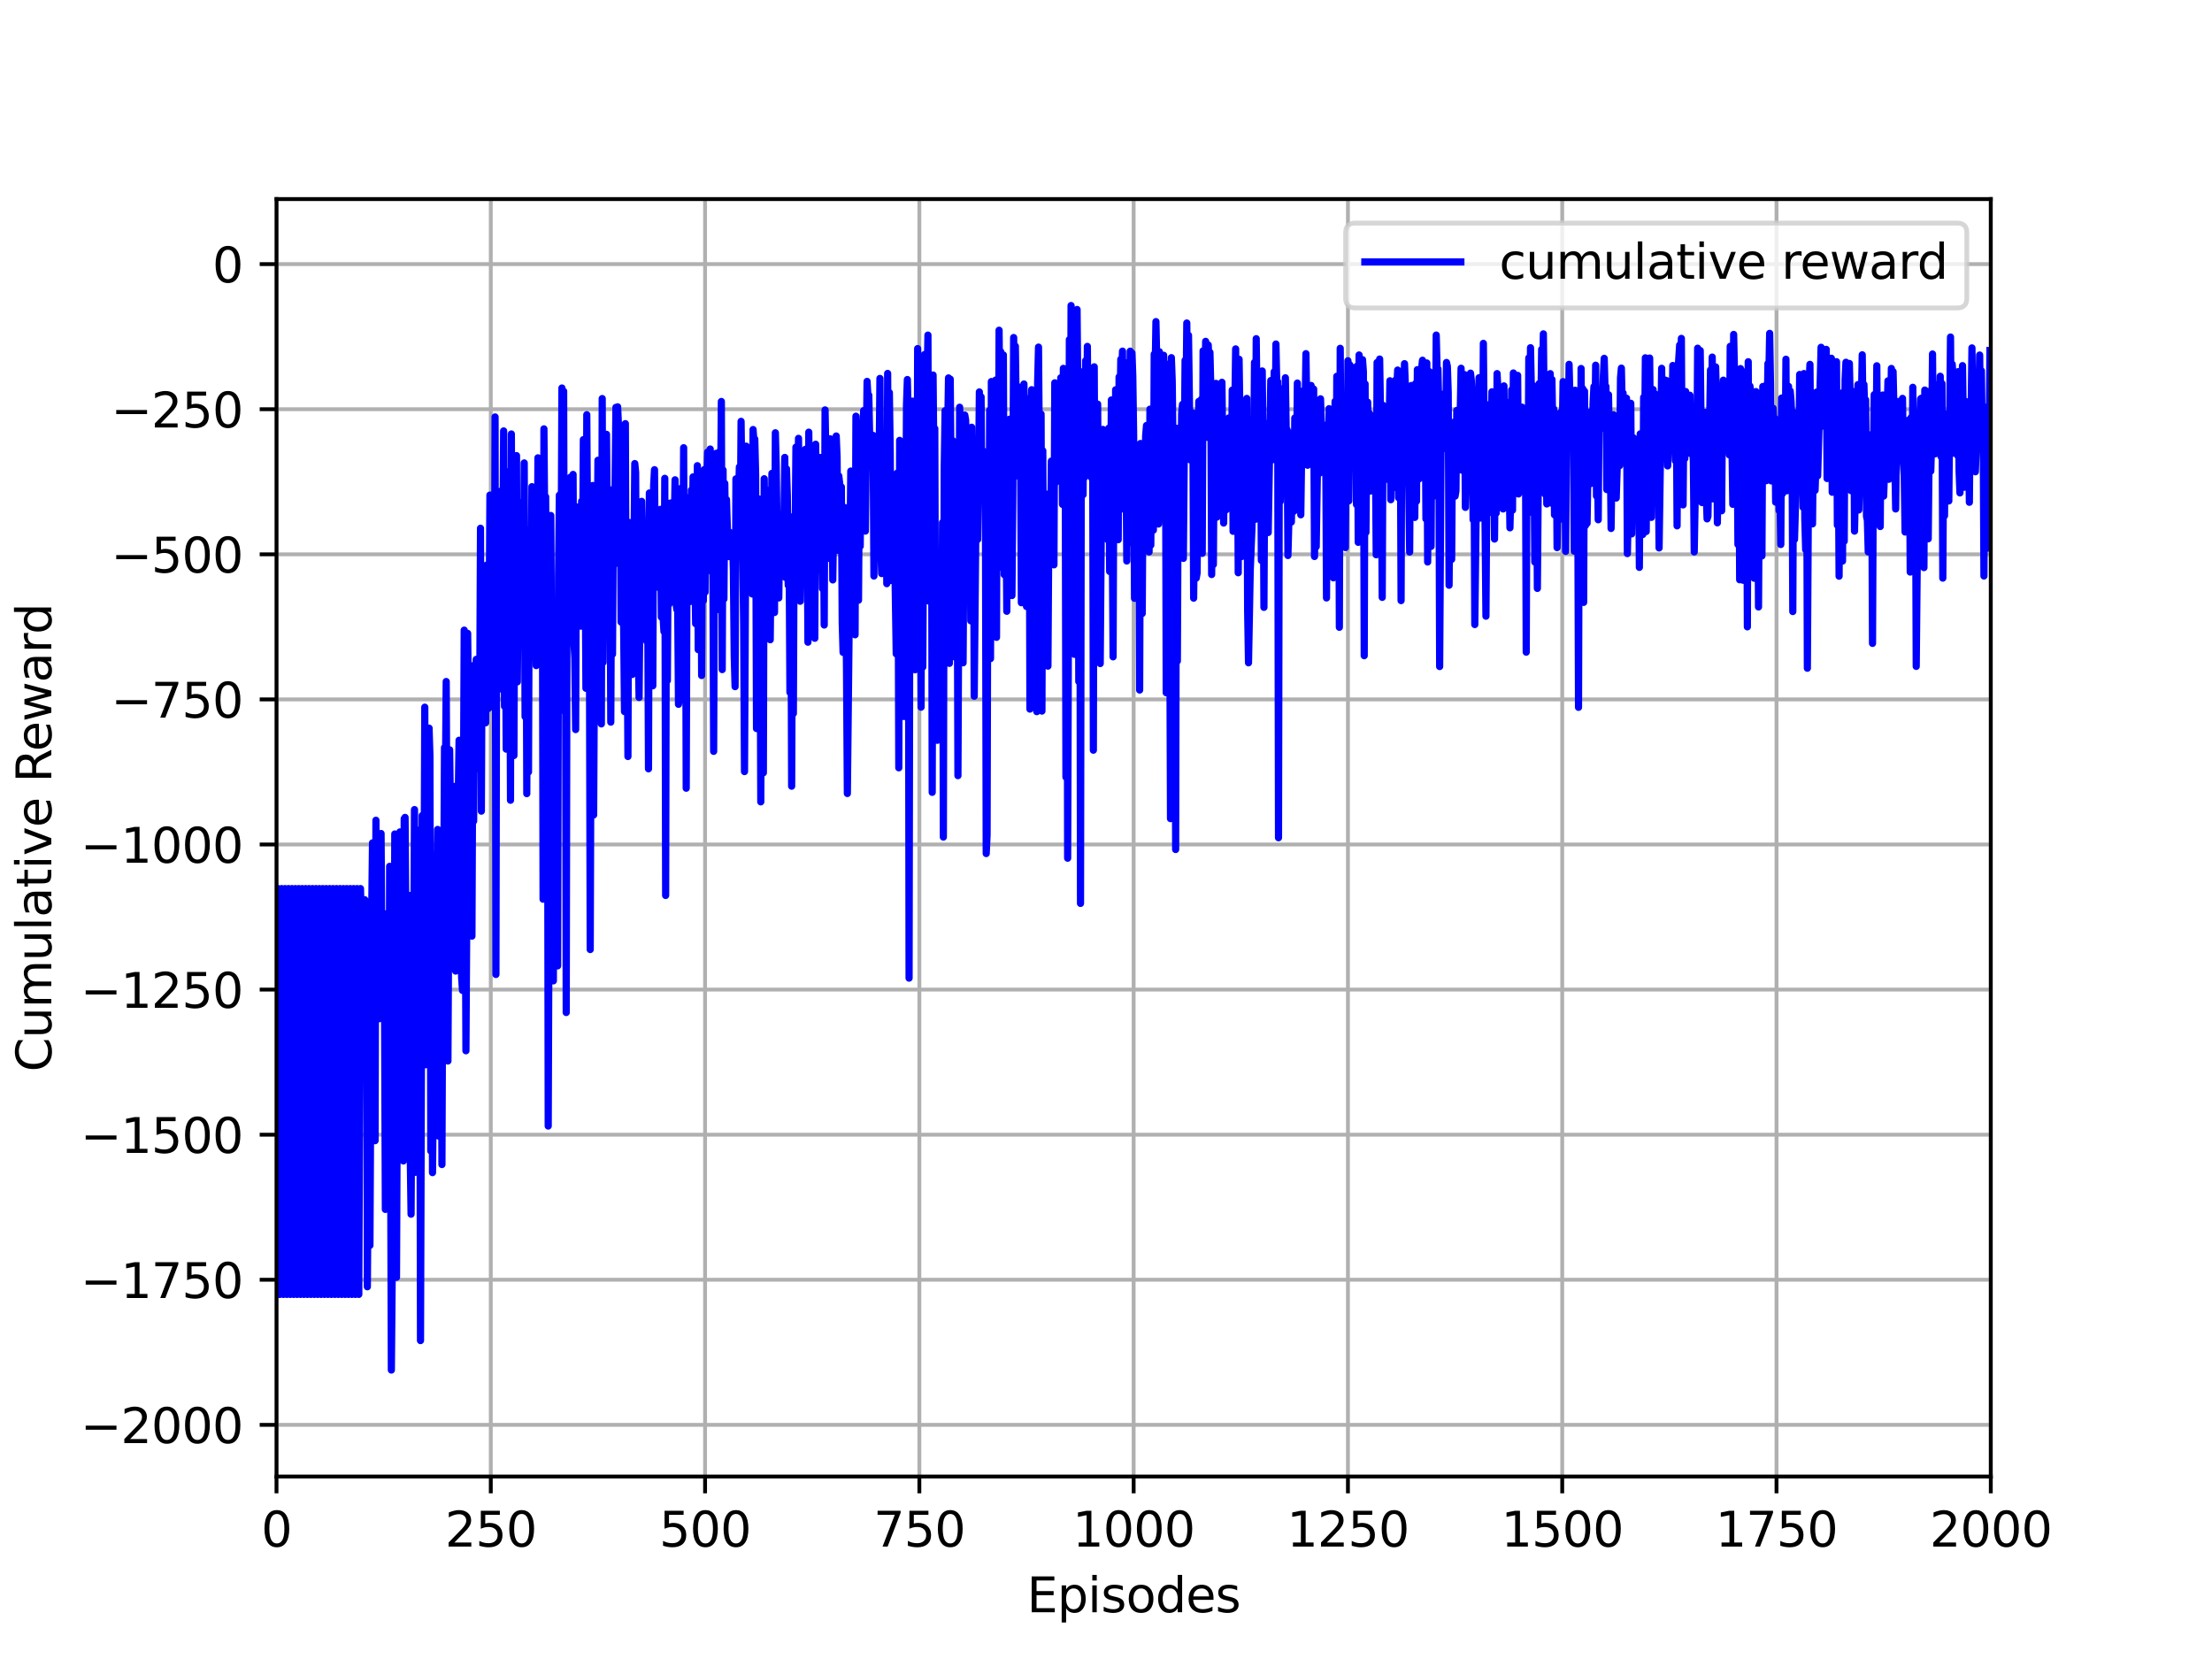 <?xml version="1.0" encoding="utf-8" standalone="no"?>
<!DOCTYPE svg PUBLIC "-//W3C//DTD SVG 1.1//EN"
  "http://www.w3.org/Graphics/SVG/1.1/DTD/svg11.dtd">
<svg height="345.6pt" version="1.1" viewBox="0 0 460.8 345.6" width="460.8pt" xmlns="http://www.w3.org/2000/svg" xmlns:xlink="http://www.w3.org/1999/xlink">
 <defs>
  <style type="text/css">*{stroke-linecap:butt;stroke-linejoin:round;}</style>
 </defs>
 <g id="figure_1">
  <g id="patch_1">
   <path d="M 0 345.6 
L 460.8 345.6 
L 460.8 0 
L 0 0 
z
" style="fill:#ffffff;"/>
  </g>
  <g id="axes_1">
   <g id="patch_2">
    <path d="M 57.6 307.584 
L 414.72 307.584 
L 414.72 41.472 
L 57.6 41.472 
z
" style="fill:#ffffff;"/>
   </g>
   <g id="matplotlib.axis_1">
    <g id="xtick_1">
     <g id="line2d_1">
      <path clip-path="url(#p0acb56660c)" d="M 57.6 307.584 
L 57.6 41.472 
" style="fill:none;stroke:#b0b0b0;stroke-linecap:square;stroke-width:0.8;"/>
     </g>
     <g id="line2d_2">
      <defs>
       <path d="M 0 0 
L 0 3.5 
" id="mf58a882450" style="stroke:#000000;stroke-width:0.8;"/>
      </defs>
      <g>
       <use style="stroke:#000000;stroke-width:0.8;" x="57.6" xlink:href="#mf58a882450" y="307.584"/>
      </g>
     </g>
     <g id="text_1">
      <!-- 0 -->
      <g transform="translate(54.419 322.182)scale(0.1 -0.1)">
       <defs>
        <path d="M 2034 4250 
Q 1547 4250 1301 3770 
Q 1056 3291 1056 2328 
Q 1056 1369 1301 889 
Q 1547 409 2034 409 
Q 2525 409 2770 889 
Q 3016 1369 3016 2328 
Q 3016 3291 2770 3770 
Q 2525 4250 2034 4250 
z
M 2034 4750 
Q 2819 4750 3233 4129 
Q 3647 3509 3647 2328 
Q 3647 1150 3233 529 
Q 2819 -91 2034 -91 
Q 1250 -91 836 529 
Q 422 1150 422 2328 
Q 422 3509 836 4129 
Q 1250 4750 2034 4750 
z
" id="DejaVuSans-30" transform="scale(0.016)"/>
       </defs>
       <use xlink:href="#DejaVuSans-30"/>
      </g>
     </g>
    </g>
    <g id="xtick_2">
     <g id="line2d_3">
      <path clip-path="url(#p0acb56660c)" d="M 102.24 307.584 
L 102.24 41.472 
" style="fill:none;stroke:#b0b0b0;stroke-linecap:square;stroke-width:0.8;"/>
     </g>
     <g id="line2d_4">
      <g>
       <use style="stroke:#000000;stroke-width:0.8;" x="102.24" xlink:href="#mf58a882450" y="307.584"/>
      </g>
     </g>
     <g id="text_2">
      <!-- 250 -->
      <g transform="translate(92.696 322.182)scale(0.1 -0.1)">
       <defs>
        <path d="M 1228 531 
L 3431 531 
L 3431 0 
L 469 0 
L 469 531 
Q 828 903 1448 1529 
Q 2069 2156 2228 2338 
Q 2531 2678 2651 2914 
Q 2772 3150 2772 3378 
Q 2772 3750 2511 3984 
Q 2250 4219 1831 4219 
Q 1534 4219 1204 4116 
Q 875 4013 500 3803 
L 500 4441 
Q 881 4594 1212 4672 
Q 1544 4750 1819 4750 
Q 2544 4750 2975 4387 
Q 3406 4025 3406 3419 
Q 3406 3131 3298 2873 
Q 3191 2616 2906 2266 
Q 2828 2175 2409 1742 
Q 1991 1309 1228 531 
z
" id="DejaVuSans-32" transform="scale(0.016)"/>
        <path d="M 691 4666 
L 3169 4666 
L 3169 4134 
L 1269 4134 
L 1269 2991 
Q 1406 3038 1543 3061 
Q 1681 3084 1819 3084 
Q 2600 3084 3056 2656 
Q 3513 2228 3513 1497 
Q 3513 744 3044 326 
Q 2575 -91 1722 -91 
Q 1428 -91 1123 -41 
Q 819 9 494 109 
L 494 744 
Q 775 591 1075 516 
Q 1375 441 1709 441 
Q 2250 441 2565 725 
Q 2881 1009 2881 1497 
Q 2881 1984 2565 2268 
Q 2250 2553 1709 2553 
Q 1456 2553 1204 2497 
Q 953 2441 691 2322 
L 691 4666 
z
" id="DejaVuSans-35" transform="scale(0.016)"/>
       </defs>
       <use xlink:href="#DejaVuSans-32"/>
       <use x="63.623" xlink:href="#DejaVuSans-35"/>
       <use x="127.246" xlink:href="#DejaVuSans-30"/>
      </g>
     </g>
    </g>
    <g id="xtick_3">
     <g id="line2d_5">
      <path clip-path="url(#p0acb56660c)" d="M 146.88 307.584 
L 146.88 41.472 
" style="fill:none;stroke:#b0b0b0;stroke-linecap:square;stroke-width:0.8;"/>
     </g>
     <g id="line2d_6">
      <g>
       <use style="stroke:#000000;stroke-width:0.8;" x="146.88" xlink:href="#mf58a882450" y="307.584"/>
      </g>
     </g>
     <g id="text_3">
      <!-- 500 -->
      <g transform="translate(137.336 322.182)scale(0.1 -0.1)">
       <use xlink:href="#DejaVuSans-35"/>
       <use x="63.623" xlink:href="#DejaVuSans-30"/>
       <use x="127.246" xlink:href="#DejaVuSans-30"/>
      </g>
     </g>
    </g>
    <g id="xtick_4">
     <g id="line2d_7">
      <path clip-path="url(#p0acb56660c)" d="M 191.52 307.584 
L 191.52 41.472 
" style="fill:none;stroke:#b0b0b0;stroke-linecap:square;stroke-width:0.8;"/>
     </g>
     <g id="line2d_8">
      <g>
       <use style="stroke:#000000;stroke-width:0.8;" x="191.52" xlink:href="#mf58a882450" y="307.584"/>
      </g>
     </g>
     <g id="text_4">
      <!-- 750 -->
      <g transform="translate(181.976 322.182)scale(0.1 -0.1)">
       <defs>
        <path d="M 525 4666 
L 3525 4666 
L 3525 4397 
L 1831 0 
L 1172 0 
L 2766 4134 
L 525 4134 
L 525 4666 
z
" id="DejaVuSans-37" transform="scale(0.016)"/>
       </defs>
       <use xlink:href="#DejaVuSans-37"/>
       <use x="63.623" xlink:href="#DejaVuSans-35"/>
       <use x="127.246" xlink:href="#DejaVuSans-30"/>
      </g>
     </g>
    </g>
    <g id="xtick_5">
     <g id="line2d_9">
      <path clip-path="url(#p0acb56660c)" d="M 236.16 307.584 
L 236.16 41.472 
" style="fill:none;stroke:#b0b0b0;stroke-linecap:square;stroke-width:0.8;"/>
     </g>
     <g id="line2d_10">
      <g>
       <use style="stroke:#000000;stroke-width:0.8;" x="236.16" xlink:href="#mf58a882450" y="307.584"/>
      </g>
     </g>
     <g id="text_5">
      <!-- 1000 -->
      <g transform="translate(223.435 322.182)scale(0.1 -0.1)">
       <defs>
        <path d="M 794 531 
L 1825 531 
L 1825 4091 
L 703 3866 
L 703 4441 
L 1819 4666 
L 2450 4666 
L 2450 531 
L 3481 531 
L 3481 0 
L 794 0 
L 794 531 
z
" id="DejaVuSans-31" transform="scale(0.016)"/>
       </defs>
       <use xlink:href="#DejaVuSans-31"/>
       <use x="63.623" xlink:href="#DejaVuSans-30"/>
       <use x="127.246" xlink:href="#DejaVuSans-30"/>
       <use x="190.869" xlink:href="#DejaVuSans-30"/>
      </g>
     </g>
    </g>
    <g id="xtick_6">
     <g id="line2d_11">
      <path clip-path="url(#p0acb56660c)" d="M 280.8 307.584 
L 280.8 41.472 
" style="fill:none;stroke:#b0b0b0;stroke-linecap:square;stroke-width:0.8;"/>
     </g>
     <g id="line2d_12">
      <g>
       <use style="stroke:#000000;stroke-width:0.8;" x="280.8" xlink:href="#mf58a882450" y="307.584"/>
      </g>
     </g>
     <g id="text_6">
      <!-- 1250 -->
      <g transform="translate(268.075 322.182)scale(0.1 -0.1)">
       <use xlink:href="#DejaVuSans-31"/>
       <use x="63.623" xlink:href="#DejaVuSans-32"/>
       <use x="127.246" xlink:href="#DejaVuSans-35"/>
       <use x="190.869" xlink:href="#DejaVuSans-30"/>
      </g>
     </g>
    </g>
    <g id="xtick_7">
     <g id="line2d_13">
      <path clip-path="url(#p0acb56660c)" d="M 325.44 307.584 
L 325.44 41.472 
" style="fill:none;stroke:#b0b0b0;stroke-linecap:square;stroke-width:0.8;"/>
     </g>
     <g id="line2d_14">
      <g>
       <use style="stroke:#000000;stroke-width:0.8;" x="325.44" xlink:href="#mf58a882450" y="307.584"/>
      </g>
     </g>
     <g id="text_7">
      <!-- 1500 -->
      <g transform="translate(312.715 322.182)scale(0.1 -0.1)">
       <use xlink:href="#DejaVuSans-31"/>
       <use x="63.623" xlink:href="#DejaVuSans-35"/>
       <use x="127.246" xlink:href="#DejaVuSans-30"/>
       <use x="190.869" xlink:href="#DejaVuSans-30"/>
      </g>
     </g>
    </g>
    <g id="xtick_8">
     <g id="line2d_15">
      <path clip-path="url(#p0acb56660c)" d="M 370.08 307.584 
L 370.08 41.472 
" style="fill:none;stroke:#b0b0b0;stroke-linecap:square;stroke-width:0.8;"/>
     </g>
     <g id="line2d_16">
      <g>
       <use style="stroke:#000000;stroke-width:0.8;" x="370.08" xlink:href="#mf58a882450" y="307.584"/>
      </g>
     </g>
     <g id="text_8">
      <!-- 1750 -->
      <g transform="translate(357.355 322.182)scale(0.1 -0.1)">
       <use xlink:href="#DejaVuSans-31"/>
       <use x="63.623" xlink:href="#DejaVuSans-37"/>
       <use x="127.246" xlink:href="#DejaVuSans-35"/>
       <use x="190.869" xlink:href="#DejaVuSans-30"/>
      </g>
     </g>
    </g>
    <g id="xtick_9">
     <g id="line2d_17">
      <path clip-path="url(#p0acb56660c)" d="M 414.72 307.584 
L 414.72 41.472 
" style="fill:none;stroke:#b0b0b0;stroke-linecap:square;stroke-width:0.8;"/>
     </g>
     <g id="line2d_18">
      <g>
       <use style="stroke:#000000;stroke-width:0.8;" x="414.72" xlink:href="#mf58a882450" y="307.584"/>
      </g>
     </g>
     <g id="text_9">
      <!-- 2000 -->
      <g transform="translate(401.995 322.182)scale(0.1 -0.1)">
       <use xlink:href="#DejaVuSans-32"/>
       <use x="63.623" xlink:href="#DejaVuSans-30"/>
       <use x="127.246" xlink:href="#DejaVuSans-30"/>
       <use x="190.869" xlink:href="#DejaVuSans-30"/>
      </g>
     </g>
    </g>
    <g id="text_10">
     <!-- Episodes -->
     <g transform="translate(213.918 335.861)scale(0.1 -0.1)">
      <defs>
       <path d="M 628 4666 
L 3578 4666 
L 3578 4134 
L 1259 4134 
L 1259 2753 
L 3481 2753 
L 3481 2222 
L 1259 2222 
L 1259 531 
L 3634 531 
L 3634 0 
L 628 0 
L 628 4666 
z
" id="DejaVuSans-45" transform="scale(0.016)"/>
       <path d="M 1159 525 
L 1159 -1331 
L 581 -1331 
L 581 3500 
L 1159 3500 
L 1159 2969 
Q 1341 3281 1617 3432 
Q 1894 3584 2278 3584 
Q 2916 3584 3314 3078 
Q 3713 2572 3713 1747 
Q 3713 922 3314 415 
Q 2916 -91 2278 -91 
Q 1894 -91 1617 61 
Q 1341 213 1159 525 
z
M 3116 1747 
Q 3116 2381 2855 2742 
Q 2594 3103 2138 3103 
Q 1681 3103 1420 2742 
Q 1159 2381 1159 1747 
Q 1159 1113 1420 752 
Q 1681 391 2138 391 
Q 2594 391 2855 752 
Q 3116 1113 3116 1747 
z
" id="DejaVuSans-70" transform="scale(0.016)"/>
       <path d="M 603 3500 
L 1178 3500 
L 1178 0 
L 603 0 
L 603 3500 
z
M 603 4863 
L 1178 4863 
L 1178 4134 
L 603 4134 
L 603 4863 
z
" id="DejaVuSans-69" transform="scale(0.016)"/>
       <path d="M 2834 3397 
L 2834 2853 
Q 2591 2978 2328 3040 
Q 2066 3103 1784 3103 
Q 1356 3103 1142 2972 
Q 928 2841 928 2578 
Q 928 2378 1081 2264 
Q 1234 2150 1697 2047 
L 1894 2003 
Q 2506 1872 2764 1633 
Q 3022 1394 3022 966 
Q 3022 478 2636 193 
Q 2250 -91 1575 -91 
Q 1294 -91 989 -36 
Q 684 19 347 128 
L 347 722 
Q 666 556 975 473 
Q 1284 391 1588 391 
Q 1994 391 2212 530 
Q 2431 669 2431 922 
Q 2431 1156 2273 1281 
Q 2116 1406 1581 1522 
L 1381 1569 
Q 847 1681 609 1914 
Q 372 2147 372 2553 
Q 372 3047 722 3315 
Q 1072 3584 1716 3584 
Q 2034 3584 2315 3537 
Q 2597 3491 2834 3397 
z
" id="DejaVuSans-73" transform="scale(0.016)"/>
       <path d="M 1959 3097 
Q 1497 3097 1228 2736 
Q 959 2375 959 1747 
Q 959 1119 1226 758 
Q 1494 397 1959 397 
Q 2419 397 2687 759 
Q 2956 1122 2956 1747 
Q 2956 2369 2687 2733 
Q 2419 3097 1959 3097 
z
M 1959 3584 
Q 2709 3584 3137 3096 
Q 3566 2609 3566 1747 
Q 3566 888 3137 398 
Q 2709 -91 1959 -91 
Q 1206 -91 779 398 
Q 353 888 353 1747 
Q 353 2609 779 3096 
Q 1206 3584 1959 3584 
z
" id="DejaVuSans-6f" transform="scale(0.016)"/>
       <path d="M 2906 2969 
L 2906 4863 
L 3481 4863 
L 3481 0 
L 2906 0 
L 2906 525 
Q 2725 213 2448 61 
Q 2172 -91 1784 -91 
Q 1150 -91 751 415 
Q 353 922 353 1747 
Q 353 2572 751 3078 
Q 1150 3584 1784 3584 
Q 2172 3584 2448 3432 
Q 2725 3281 2906 2969 
z
M 947 1747 
Q 947 1113 1208 752 
Q 1469 391 1925 391 
Q 2381 391 2643 752 
Q 2906 1113 2906 1747 
Q 2906 2381 2643 2742 
Q 2381 3103 1925 3103 
Q 1469 3103 1208 2742 
Q 947 2381 947 1747 
z
" id="DejaVuSans-64" transform="scale(0.016)"/>
       <path d="M 3597 1894 
L 3597 1613 
L 953 1613 
Q 991 1019 1311 708 
Q 1631 397 2203 397 
Q 2534 397 2845 478 
Q 3156 559 3463 722 
L 3463 178 
Q 3153 47 2828 -22 
Q 2503 -91 2169 -91 
Q 1331 -91 842 396 
Q 353 884 353 1716 
Q 353 2575 817 3079 
Q 1281 3584 2069 3584 
Q 2775 3584 3186 3129 
Q 3597 2675 3597 1894 
z
M 3022 2063 
Q 3016 2534 2758 2815 
Q 2500 3097 2075 3097 
Q 1594 3097 1305 2825 
Q 1016 2553 972 2059 
L 3022 2063 
z
" id="DejaVuSans-65" transform="scale(0.016)"/>
      </defs>
      <use xlink:href="#DejaVuSans-45"/>
      <use x="63.184" xlink:href="#DejaVuSans-70"/>
      <use x="126.66" xlink:href="#DejaVuSans-69"/>
      <use x="154.443" xlink:href="#DejaVuSans-73"/>
      <use x="206.543" xlink:href="#DejaVuSans-6f"/>
      <use x="267.725" xlink:href="#DejaVuSans-64"/>
      <use x="331.201" xlink:href="#DejaVuSans-65"/>
      <use x="392.725" xlink:href="#DejaVuSans-73"/>
     </g>
    </g>
   </g>
   <g id="matplotlib.axis_2">
    <g id="ytick_1">
     <g id="line2d_19">
      <path clip-path="url(#p0acb56660c)" d="M 57.6 296.824 
L 414.72 296.824 
" style="fill:none;stroke:#b0b0b0;stroke-linecap:square;stroke-width:0.8;"/>
     </g>
     <g id="line2d_20">
      <defs>
       <path d="M 0 0 
L -3.5 0 
" id="mb86bc81d10" style="stroke:#000000;stroke-width:0.8;"/>
      </defs>
      <g>
       <use style="stroke:#000000;stroke-width:0.8;" x="57.6" xlink:href="#mb86bc81d10" y="296.824"/>
      </g>
     </g>
     <g id="text_11">
      <!-- −2000 -->
      <g transform="translate(16.77 300.623)scale(0.1 -0.1)">
       <defs>
        <path d="M 678 2272 
L 4684 2272 
L 4684 1741 
L 678 1741 
L 678 2272 
z
" id="DejaVuSans-2212" transform="scale(0.016)"/>
       </defs>
       <use xlink:href="#DejaVuSans-2212"/>
       <use x="83.789" xlink:href="#DejaVuSans-32"/>
       <use x="147.412" xlink:href="#DejaVuSans-30"/>
       <use x="211.035" xlink:href="#DejaVuSans-30"/>
       <use x="274.658" xlink:href="#DejaVuSans-30"/>
      </g>
     </g>
    </g>
    <g id="ytick_2">
     <g id="line2d_21">
      <path clip-path="url(#p0acb56660c)" d="M 57.6 266.599 
L 414.72 266.599 
" style="fill:none;stroke:#b0b0b0;stroke-linecap:square;stroke-width:0.8;"/>
     </g>
     <g id="line2d_22">
      <g>
       <use style="stroke:#000000;stroke-width:0.8;" x="57.6" xlink:href="#mb86bc81d10" y="266.599"/>
      </g>
     </g>
     <g id="text_12">
      <!-- −1750 -->
      <g transform="translate(16.77 270.398)scale(0.1 -0.1)">
       <use xlink:href="#DejaVuSans-2212"/>
       <use x="83.789" xlink:href="#DejaVuSans-31"/>
       <use x="147.412" xlink:href="#DejaVuSans-37"/>
       <use x="211.035" xlink:href="#DejaVuSans-35"/>
       <use x="274.658" xlink:href="#DejaVuSans-30"/>
      </g>
     </g>
    </g>
    <g id="ytick_3">
     <g id="line2d_23">
      <path clip-path="url(#p0acb56660c)" d="M 57.6 236.374 
L 414.72 236.374 
" style="fill:none;stroke:#b0b0b0;stroke-linecap:square;stroke-width:0.8;"/>
     </g>
     <g id="line2d_24">
      <g>
       <use style="stroke:#000000;stroke-width:0.8;" x="57.6" xlink:href="#mb86bc81d10" y="236.374"/>
      </g>
     </g>
     <g id="text_13">
      <!-- −1500 -->
      <g transform="translate(16.77 240.173)scale(0.1 -0.1)">
       <use xlink:href="#DejaVuSans-2212"/>
       <use x="83.789" xlink:href="#DejaVuSans-31"/>
       <use x="147.412" xlink:href="#DejaVuSans-35"/>
       <use x="211.035" xlink:href="#DejaVuSans-30"/>
       <use x="274.658" xlink:href="#DejaVuSans-30"/>
      </g>
     </g>
    </g>
    <g id="ytick_4">
     <g id="line2d_25">
      <path clip-path="url(#p0acb56660c)" d="M 57.6 206.149 
L 414.72 206.149 
" style="fill:none;stroke:#b0b0b0;stroke-linecap:square;stroke-width:0.8;"/>
     </g>
     <g id="line2d_26">
      <g>
       <use style="stroke:#000000;stroke-width:0.8;" x="57.6" xlink:href="#mb86bc81d10" y="206.149"/>
      </g>
     </g>
     <g id="text_14">
      <!-- −1250 -->
      <g transform="translate(16.77 209.948)scale(0.1 -0.1)">
       <use xlink:href="#DejaVuSans-2212"/>
       <use x="83.789" xlink:href="#DejaVuSans-31"/>
       <use x="147.412" xlink:href="#DejaVuSans-32"/>
       <use x="211.035" xlink:href="#DejaVuSans-35"/>
       <use x="274.658" xlink:href="#DejaVuSans-30"/>
      </g>
     </g>
    </g>
    <g id="ytick_5">
     <g id="line2d_27">
      <path clip-path="url(#p0acb56660c)" d="M 57.6 175.924 
L 414.72 175.924 
" style="fill:none;stroke:#b0b0b0;stroke-linecap:square;stroke-width:0.8;"/>
     </g>
     <g id="line2d_28">
      <g>
       <use style="stroke:#000000;stroke-width:0.8;" x="57.6" xlink:href="#mb86bc81d10" y="175.924"/>
      </g>
     </g>
     <g id="text_15">
      <!-- −1000 -->
      <g transform="translate(16.77 179.723)scale(0.1 -0.1)">
       <use xlink:href="#DejaVuSans-2212"/>
       <use x="83.789" xlink:href="#DejaVuSans-31"/>
       <use x="147.412" xlink:href="#DejaVuSans-30"/>
       <use x="211.035" xlink:href="#DejaVuSans-30"/>
       <use x="274.658" xlink:href="#DejaVuSans-30"/>
      </g>
     </g>
    </g>
    <g id="ytick_6">
     <g id="line2d_29">
      <path clip-path="url(#p0acb56660c)" d="M 57.6 145.699 
L 414.72 145.699 
" style="fill:none;stroke:#b0b0b0;stroke-linecap:square;stroke-width:0.8;"/>
     </g>
     <g id="line2d_30">
      <g>
       <use style="stroke:#000000;stroke-width:0.8;" x="57.6" xlink:href="#mb86bc81d10" y="145.699"/>
      </g>
     </g>
     <g id="text_16">
      <!-- −750 -->
      <g transform="translate(23.133 149.498)scale(0.1 -0.1)">
       <use xlink:href="#DejaVuSans-2212"/>
       <use x="83.789" xlink:href="#DejaVuSans-37"/>
       <use x="147.412" xlink:href="#DejaVuSans-35"/>
       <use x="211.035" xlink:href="#DejaVuSans-30"/>
      </g>
     </g>
    </g>
    <g id="ytick_7">
     <g id="line2d_31">
      <path clip-path="url(#p0acb56660c)" d="M 57.6 115.474 
L 414.72 115.474 
" style="fill:none;stroke:#b0b0b0;stroke-linecap:square;stroke-width:0.8;"/>
     </g>
     <g id="line2d_32">
      <g>
       <use style="stroke:#000000;stroke-width:0.8;" x="57.6" xlink:href="#mb86bc81d10" y="115.474"/>
      </g>
     </g>
     <g id="text_17">
      <!-- −500 -->
      <g transform="translate(23.133 119.273)scale(0.1 -0.1)">
       <use xlink:href="#DejaVuSans-2212"/>
       <use x="83.789" xlink:href="#DejaVuSans-35"/>
       <use x="147.412" xlink:href="#DejaVuSans-30"/>
       <use x="211.035" xlink:href="#DejaVuSans-30"/>
      </g>
     </g>
    </g>
    <g id="ytick_8">
     <g id="line2d_33">
      <path clip-path="url(#p0acb56660c)" d="M 57.6 85.249 
L 414.72 85.249 
" style="fill:none;stroke:#b0b0b0;stroke-linecap:square;stroke-width:0.8;"/>
     </g>
     <g id="line2d_34">
      <g>
       <use style="stroke:#000000;stroke-width:0.8;" x="57.6" xlink:href="#mb86bc81d10" y="85.249"/>
      </g>
     </g>
     <g id="text_18">
      <!-- −250 -->
      <g transform="translate(23.133 89.048)scale(0.1 -0.1)">
       <use xlink:href="#DejaVuSans-2212"/>
       <use x="83.789" xlink:href="#DejaVuSans-32"/>
       <use x="147.412" xlink:href="#DejaVuSans-35"/>
       <use x="211.035" xlink:href="#DejaVuSans-30"/>
      </g>
     </g>
    </g>
    <g id="ytick_9">
     <g id="line2d_35">
      <path clip-path="url(#p0acb56660c)" d="M 57.6 55.024 
L 414.72 55.024 
" style="fill:none;stroke:#b0b0b0;stroke-linecap:square;stroke-width:0.8;"/>
     </g>
     <g id="line2d_36">
      <g>
       <use style="stroke:#000000;stroke-width:0.8;" x="57.6" xlink:href="#mb86bc81d10" y="55.024"/>
      </g>
     </g>
     <g id="text_19">
      <!-- 0 -->
      <g transform="translate(44.237 58.823)scale(0.1 -0.1)">
       <use xlink:href="#DejaVuSans-30"/>
      </g>
     </g>
    </g>
    <g id="text_20">
     <!-- Cumulative Reward -->
     <g transform="translate(10.691 223.276)rotate(-90)scale(0.1 -0.1)">
      <defs>
       <path d="M 4122 4306 
L 4122 3641 
Q 3803 3938 3442 4084 
Q 3081 4231 2675 4231 
Q 1875 4231 1450 3742 
Q 1025 3253 1025 2328 
Q 1025 1406 1450 917 
Q 1875 428 2675 428 
Q 3081 428 3442 575 
Q 3803 722 4122 1019 
L 4122 359 
Q 3791 134 3420 21 
Q 3050 -91 2638 -91 
Q 1578 -91 968 557 
Q 359 1206 359 2328 
Q 359 3453 968 4101 
Q 1578 4750 2638 4750 
Q 3056 4750 3426 4639 
Q 3797 4528 4122 4306 
z
" id="DejaVuSans-43" transform="scale(0.016)"/>
       <path d="M 544 1381 
L 544 3500 
L 1119 3500 
L 1119 1403 
Q 1119 906 1312 657 
Q 1506 409 1894 409 
Q 2359 409 2629 706 
Q 2900 1003 2900 1516 
L 2900 3500 
L 3475 3500 
L 3475 0 
L 2900 0 
L 2900 538 
Q 2691 219 2414 64 
Q 2138 -91 1772 -91 
Q 1169 -91 856 284 
Q 544 659 544 1381 
z
M 1991 3584 
L 1991 3584 
z
" id="DejaVuSans-75" transform="scale(0.016)"/>
       <path d="M 3328 2828 
Q 3544 3216 3844 3400 
Q 4144 3584 4550 3584 
Q 5097 3584 5394 3201 
Q 5691 2819 5691 2113 
L 5691 0 
L 5113 0 
L 5113 2094 
Q 5113 2597 4934 2840 
Q 4756 3084 4391 3084 
Q 3944 3084 3684 2787 
Q 3425 2491 3425 1978 
L 3425 0 
L 2847 0 
L 2847 2094 
Q 2847 2600 2669 2842 
Q 2491 3084 2119 3084 
Q 1678 3084 1418 2786 
Q 1159 2488 1159 1978 
L 1159 0 
L 581 0 
L 581 3500 
L 1159 3500 
L 1159 2956 
Q 1356 3278 1631 3431 
Q 1906 3584 2284 3584 
Q 2666 3584 2933 3390 
Q 3200 3197 3328 2828 
z
" id="DejaVuSans-6d" transform="scale(0.016)"/>
       <path d="M 603 4863 
L 1178 4863 
L 1178 0 
L 603 0 
L 603 4863 
z
" id="DejaVuSans-6c" transform="scale(0.016)"/>
       <path d="M 2194 1759 
Q 1497 1759 1228 1600 
Q 959 1441 959 1056 
Q 959 750 1161 570 
Q 1363 391 1709 391 
Q 2188 391 2477 730 
Q 2766 1069 2766 1631 
L 2766 1759 
L 2194 1759 
z
M 3341 1997 
L 3341 0 
L 2766 0 
L 2766 531 
Q 2569 213 2275 61 
Q 1981 -91 1556 -91 
Q 1019 -91 701 211 
Q 384 513 384 1019 
Q 384 1609 779 1909 
Q 1175 2209 1959 2209 
L 2766 2209 
L 2766 2266 
Q 2766 2663 2505 2880 
Q 2244 3097 1772 3097 
Q 1472 3097 1187 3025 
Q 903 2953 641 2809 
L 641 3341 
Q 956 3463 1253 3523 
Q 1550 3584 1831 3584 
Q 2591 3584 2966 3190 
Q 3341 2797 3341 1997 
z
" id="DejaVuSans-61" transform="scale(0.016)"/>
       <path d="M 1172 4494 
L 1172 3500 
L 2356 3500 
L 2356 3053 
L 1172 3053 
L 1172 1153 
Q 1172 725 1289 603 
Q 1406 481 1766 481 
L 2356 481 
L 2356 0 
L 1766 0 
Q 1100 0 847 248 
Q 594 497 594 1153 
L 594 3053 
L 172 3053 
L 172 3500 
L 594 3500 
L 594 4494 
L 1172 4494 
z
" id="DejaVuSans-74" transform="scale(0.016)"/>
       <path d="M 191 3500 
L 800 3500 
L 1894 563 
L 2988 3500 
L 3597 3500 
L 2284 0 
L 1503 0 
L 191 3500 
z
" id="DejaVuSans-76" transform="scale(0.016)"/>
       <path id="DejaVuSans-20" transform="scale(0.016)"/>
       <path d="M 2841 2188 
Q 3044 2119 3236 1894 
Q 3428 1669 3622 1275 
L 4263 0 
L 3584 0 
L 2988 1197 
Q 2756 1666 2539 1819 
Q 2322 1972 1947 1972 
L 1259 1972 
L 1259 0 
L 628 0 
L 628 4666 
L 2053 4666 
Q 2853 4666 3247 4331 
Q 3641 3997 3641 3322 
Q 3641 2881 3436 2590 
Q 3231 2300 2841 2188 
z
M 1259 4147 
L 1259 2491 
L 2053 2491 
Q 2509 2491 2742 2702 
Q 2975 2913 2975 3322 
Q 2975 3731 2742 3939 
Q 2509 4147 2053 4147 
L 1259 4147 
z
" id="DejaVuSans-52" transform="scale(0.016)"/>
       <path d="M 269 3500 
L 844 3500 
L 1563 769 
L 2278 3500 
L 2956 3500 
L 3675 769 
L 4391 3500 
L 4966 3500 
L 4050 0 
L 3372 0 
L 2619 2869 
L 1863 0 
L 1184 0 
L 269 3500 
z
" id="DejaVuSans-77" transform="scale(0.016)"/>
       <path d="M 2631 2963 
Q 2534 3019 2420 3045 
Q 2306 3072 2169 3072 
Q 1681 3072 1420 2755 
Q 1159 2438 1159 1844 
L 1159 0 
L 581 0 
L 581 3500 
L 1159 3500 
L 1159 2956 
Q 1341 3275 1631 3429 
Q 1922 3584 2338 3584 
Q 2397 3584 2469 3576 
Q 2541 3569 2628 3553 
L 2631 2963 
z
" id="DejaVuSans-72" transform="scale(0.016)"/>
      </defs>
      <use xlink:href="#DejaVuSans-43"/>
      <use x="69.824" xlink:href="#DejaVuSans-75"/>
      <use x="133.203" xlink:href="#DejaVuSans-6d"/>
      <use x="230.615" xlink:href="#DejaVuSans-75"/>
      <use x="293.994" xlink:href="#DejaVuSans-6c"/>
      <use x="321.777" xlink:href="#DejaVuSans-61"/>
      <use x="383.057" xlink:href="#DejaVuSans-74"/>
      <use x="422.266" xlink:href="#DejaVuSans-69"/>
      <use x="450.049" xlink:href="#DejaVuSans-76"/>
      <use x="509.229" xlink:href="#DejaVuSans-65"/>
      <use x="570.752" xlink:href="#DejaVuSans-20"/>
      <use x="602.539" xlink:href="#DejaVuSans-52"/>
      <use x="667.521" xlink:href="#DejaVuSans-65"/>
      <use x="729.045" xlink:href="#DejaVuSans-77"/>
      <use x="810.832" xlink:href="#DejaVuSans-61"/>
      <use x="872.111" xlink:href="#DejaVuSans-72"/>
      <use x="911.475" xlink:href="#DejaVuSans-64"/>
     </g>
    </g>
   </g>
   <g id="line2d_37">
    <path clip-path="url(#p0acb56660c)" d="M 57.6 269.649 
L 57.957 185.107 
L 58.136 193.967 
L 58.314 269.649 
L 58.671 185.107 
L 58.85 193.967 
L 59.028 269.649 
L 59.386 185.107 
L 59.564 193.967 
L 59.743 269.649 
L 60.1 185.107 
L 60.278 193.967 
L 60.457 269.649 
L 60.814 185.107 
L 60.993 193.967 
L 61.171 269.649 
L 61.528 185.107 
L 61.707 193.967 
L 61.885 269.649 
L 62.243 185.107 
L 62.421 193.967 
L 62.6 269.649 
L 62.957 185.107 
L 63.135 193.967 
L 63.314 269.649 
L 63.671 185.107 
L 63.85 193.967 
L 64.028 269.649 
L 64.385 185.107 
L 64.564 193.967 
L 64.742 269.649 
L 65.1 185.107 
L 65.278 193.967 
L 65.457 269.649 
L 65.814 185.107 
L 65.992 193.967 
L 66.171 269.649 
L 66.528 185.107 
L 66.707 193.967 
L 66.885 269.649 
L 67.242 185.107 
L 67.421 193.967 
L 67.599 269.649 
L 67.956 185.107 
L 68.135 193.967 
L 68.314 269.649 
L 68.671 185.107 
L 68.849 193.967 
L 69.028 269.649 
L 69.385 185.107 
L 69.564 193.967 
L 69.742 269.649 
L 70.099 185.107 
L 70.278 193.967 
L 70.456 269.649 
L 70.813 185.107 
L 70.992 193.967 
L 71.171 269.649 
L 71.528 185.107 
L 71.706 193.967 
L 71.885 269.649 
L 72.242 185.107 
L 72.42 193.967 
L 72.599 269.649 
L 72.956 185.107 
L 73.135 193.967 
L 73.313 269.649 
L 73.67 185.107 
L 73.849 193.967 
L 74.028 269.649 
L 74.385 185.107 
L 74.563 193.967 
L 74.742 269.649 
L 75.099 185.107 
L 75.277 193.967 
L 75.456 193.442 
L 75.635 205.495 
L 75.813 198.952 
L 75.992 187.429 
L 76.17 220.683 
L 76.349 189.094 
L 76.527 268.055 
L 76.884 215.137 
L 77.063 259.442 
L 77.42 191.399 
L 77.599 175.592 
L 77.956 196.952 
L 78.134 237.628 
L 78.313 170.873 
L 78.492 205.638 
L 78.849 178.957 
L 79.027 212.214 
L 79.206 201.711 
L 79.384 173.633 
L 79.563 200.627 
L 79.741 206.745 
L 79.92 192.294 
L 80.099 207.124 
L 80.277 251.943 
L 80.456 190.354 
L 80.634 211.1 
L 80.813 214.71 
L 80.991 242.049 
L 81.17 180.474 
L 81.527 285.408 
L 82.063 223.952 
L 82.241 173.73 
L 82.42 258.323 
L 82.598 266.09 
L 82.956 181.865 
L 83.134 195.143 
L 83.313 173.305 
L 83.491 222.056 
L 83.67 203.556 
L 84.027 241.852 
L 84.205 170.548 
L 84.384 170.279 
L 84.741 215.219 
L 84.92 207.559 
L 85.098 224.392 
L 85.277 186.536 
L 85.455 240.224 
L 85.634 252.939 
L 85.991 190.104 
L 86.17 201.924 
L 86.348 168.651 
L 86.527 244.212 
L 86.705 186.068 
L 86.884 172.888 
L 87.062 181.381 
L 87.241 182.461 
L 87.42 191.395 
L 87.598 279.267 
L 87.955 169.889 
L 88.134 195.335 
L 88.312 193.601 
L 88.491 147.318 
L 88.669 221.801 
L 88.848 176.667 
L 89.027 168.489 
L 89.205 209.961 
L 89.384 151.681 
L 89.562 157.433 
L 89.741 239.768 
L 89.919 179.437 
L 90.098 244.278 
L 90.455 209.661 
L 90.634 235.097 
L 90.812 178.151 
L 90.991 187.67 
L 91.169 172.785 
L 91.348 236.654 
L 91.526 185.1 
L 91.705 197.043 
L 91.884 181.291 
L 92.062 242.594 
L 92.241 197.569 
L 92.419 189.66 
L 92.598 155.727 
L 92.776 163.462 
L 92.955 141.968 
L 93.312 221.028 
L 93.669 156.193 
L 94.026 184.09 
L 94.205 198.14 
L 94.383 188.235 
L 94.562 163.824 
L 94.74 167.161 
L 94.919 202.295 
L 95.098 163.939 
L 95.276 179.299 
L 95.633 154.206 
L 95.99 194.286 
L 96.169 203.694 
L 96.348 206.323 
L 96.705 131.269 
L 97.062 218.894 
L 97.24 190.309 
L 97.419 131.941 
L 97.776 163.594 
L 97.955 148.64 
L 98.312 195.012 
L 98.49 152.682 
L 98.669 171.055 
L 98.847 138.486 
L 99.026 151.584 
L 99.204 137.366 
L 99.383 156.508 
L 99.562 160.128 
L 99.74 140.61 
L 99.919 148.843 
L 100.097 110.045 
L 100.276 168.977 
L 100.454 127.465 
L 100.633 148.601 
L 100.812 138.102 
L 100.99 140.925 
L 101.169 150.573 
L 101.347 117.736 
L 101.526 125.929 
L 101.704 147.62 
L 101.883 132.378 
L 102.061 103.13 
L 102.24 135.905 
L 102.419 111.736 
L 102.597 114.669 
L 102.954 147.462 
L 103.133 86.855 
L 103.311 202.998 
L 103.49 112.681 
L 103.668 118.852 
L 103.847 137.988 
L 104.026 105.416 
L 104.204 105.431 
L 104.383 102.276 
L 104.561 143.565 
L 104.918 89.77 
L 105.097 147.139 
L 105.276 127.283 
L 105.454 156.056 
L 105.99 98.247 
L 106.168 122.038 
L 106.347 166.707 
L 106.525 90.405 
L 106.704 130.982 
L 106.883 134.155 
L 107.061 157.388 
L 107.24 113.226 
L 107.418 110.09 
L 107.597 94.909 
L 107.775 142.041 
L 107.954 119.373 
L 108.132 119.234 
L 108.311 104.693 
L 108.49 124.156 
L 108.668 107.219 
L 108.847 111.536 
L 109.025 130.926 
L 109.204 96.438 
L 109.382 149.29 
L 109.561 110.519 
L 109.74 165.332 
L 109.918 114.791 
L 110.097 160.815 
L 110.275 110.408 
L 110.454 110.981 
L 110.632 129.918 
L 110.811 101.381 
L 110.989 119.502 
L 111.168 118.37 
L 111.347 129.427 
L 111.525 128.782 
L 111.704 138.657 
L 111.882 131.396 
L 112.061 95.372 
L 112.239 129.114 
L 112.418 114.684 
L 112.596 133.25 
L 112.775 133.283 
L 112.954 100.38 
L 113.132 187.322 
L 113.311 89.341 
L 113.489 111.314 
L 113.668 103.472 
L 113.846 130.058 
L 114.025 129.214 
L 114.204 234.572 
L 114.382 186.292 
L 114.561 189.116 
L 114.739 107.38 
L 115.275 204.332 
L 115.453 133.667 
L 115.632 187.223 
L 115.811 157.886 
L 115.989 170.462 
L 116.168 201.208 
L 116.346 120.033 
L 116.525 103.149 
L 116.703 129.483 
L 116.882 119.077 
L 117.06 80.828 
L 117.239 146.705 
L 117.418 81.508 
L 117.596 148.177 
L 117.775 109.488 
L 117.953 210.923 
L 118.132 116.386 
L 118.31 113.411 
L 118.489 121.655 
L 118.668 119.117 
L 118.846 99.4 
L 119.025 111.402 
L 119.203 101.29 
L 119.382 98.833 
L 119.56 133.665 
L 119.739 137.06 
L 119.917 151.981 
L 120.096 105.587 
L 120.275 122.2 
L 120.453 114.516 
L 120.632 111.845 
L 120.989 130.441 
L 121.167 104.42 
L 121.346 117.65 
L 121.524 91.582 
L 121.703 127.67 
L 121.882 114.432 
L 122.06 143.384 
L 122.239 86.387 
L 122.417 115.461 
L 122.596 104.097 
L 122.774 127.906 
L 122.953 197.804 
L 123.132 144.172 
L 123.489 101.136 
L 123.667 169.776 
L 124.024 102.681 
L 124.203 148.166 
L 124.56 95.878 
L 124.739 116.221 
L 124.917 104.016 
L 125.096 99.596 
L 125.274 150.802 
L 125.453 83.025 
L 125.631 137.988 
L 125.81 102.418 
L 125.988 111.544 
L 126.167 95.759 
L 126.346 90.478 
L 126.524 111.352 
L 126.703 101.779 
L 126.881 121.417 
L 127.06 111.453 
L 127.238 150.437 
L 127.417 111.957 
L 127.596 136.279 
L 127.774 106.553 
L 127.953 117.582 
L 128.31 84.858 
L 128.488 105.676 
L 128.667 84.749 
L 128.845 88.843 
L 129.024 104.568 
L 129.203 97.407 
L 129.381 129.589 
L 129.56 114.65 
L 129.738 127.984 
L 129.917 130.63 
L 130.095 148.239 
L 130.274 88.252 
L 130.452 133.371 
L 130.631 127.851 
L 130.81 157.593 
L 130.988 108.809 
L 131.167 115.944 
L 131.345 134.442 
L 131.524 132.277 
L 131.702 140.504 
L 131.881 110.814 
L 132.06 115.401 
L 132.238 96.569 
L 132.417 98.409 
L 132.595 135.419 
L 132.774 123.963 
L 133.131 145.291 
L 133.488 107.099 
L 133.667 104.44 
L 134.202 127.252 
L 134.381 122.047 
L 134.738 133.612 
L 134.916 122.517 
L 135.095 160.157 
L 135.274 102.7 
L 135.452 121.313 
L 135.631 116.235 
L 135.809 142.514 
L 135.988 142.866 
L 136.166 101.174 
L 136.345 97.85 
L 136.524 120.772 
L 136.881 107.025 
L 137.059 122.324 
L 137.238 112.99 
L 137.416 113.05 
L 137.595 106.102 
L 137.773 128.555 
L 137.952 119.22 
L 138.131 128.549 
L 138.309 131.556 
L 138.488 99.646 
L 138.666 186.539 
L 138.845 104.705 
L 139.023 141.785 
L 139.202 112.566 
L 139.38 125.849 
L 139.559 123.648 
L 139.738 104.779 
L 139.916 106.521 
L 140.095 105.276 
L 140.273 120.149 
L 140.63 99.953 
L 140.809 125.541 
L 140.988 126.958 
L 141.166 125.004 
L 141.345 146.724 
L 141.523 144.978 
L 141.88 101.711 
L 142.059 135.337 
L 142.237 122.747 
L 142.416 93.268 
L 142.595 145.946 
L 142.773 103.534 
L 142.952 164.201 
L 143.13 113.033 
L 143.309 106.876 
L 143.487 111.729 
L 143.666 110.481 
L 143.844 125.294 
L 144.023 102.103 
L 144.202 111.327 
L 144.38 99.342 
L 144.559 103.022 
L 144.916 129.928 
L 145.094 122.696 
L 145.273 97.009 
L 145.452 135.333 
L 145.63 118.316 
L 145.809 120.952 
L 145.987 105.844 
L 146.166 140.723 
L 146.344 104.549 
L 146.523 125.107 
L 146.701 97.827 
L 146.88 123.353 
L 147.059 103.827 
L 147.237 100.445 
L 147.416 94.165 
L 147.594 94.823 
L 147.773 116.476 
L 147.951 93.539 
L 148.308 119.146 
L 148.487 112.467 
L 148.666 156.521 
L 148.844 110.625 
L 149.023 110.338 
L 149.201 94.431 
L 149.38 127.011 
L 149.558 122.717 
L 149.737 94.742 
L 149.916 94.075 
L 150.094 104.048 
L 150.273 83.634 
L 150.451 139.489 
L 150.63 97.924 
L 150.808 124.78 
L 150.987 100.714 
L 151.165 113.865 
L 151.344 104.078 
L 151.701 115.957 
L 152.058 110.91 
L 152.594 112.789 
L 152.772 118.818 
L 152.951 136.608 
L 153.13 143.042 
L 153.308 99.754 
L 153.487 102.798 
L 153.665 110.201 
L 154.022 97.283 
L 154.201 111.999 
L 154.38 87.773 
L 154.915 130.163 
L 155.094 160.734 
L 155.451 92.941 
L 155.629 101.447 
L 155.808 93.944 
L 156.165 99.052 
L 156.344 122.724 
L 156.522 104.172 
L 156.701 123.743 
L 156.879 89.482 
L 157.058 91.985 
L 157.236 91.468 
L 157.415 98.811 
L 157.594 151.768 
L 157.772 106.996 
L 157.951 114.581 
L 158.129 103.944 
L 158.308 118.899 
L 158.486 167.041 
L 158.665 119.965 
L 159.022 160.993 
L 159.201 99.73 
L 159.379 114.763 
L 159.558 109.2 
L 159.736 108.332 
L 159.915 102.154 
L 160.093 104.756 
L 160.451 133.271 
L 160.808 98.608 
L 160.986 111.677 
L 161.165 107.499 
L 161.343 127.6 
L 161.522 90.155 
L 161.7 96.897 
L 161.879 110.323 
L 162.058 110.612 
L 162.236 124.561 
L 162.415 111.211 
L 162.593 111.464 
L 162.772 120.111 
L 162.95 109.931 
L 163.129 111.055 
L 163.308 108.474 
L 163.486 95.288 
L 163.665 120.315 
L 163.843 97.67 
L 164.022 103.354 
L 164.2 121.932 
L 164.379 113.397 
L 164.557 144.229 
L 164.736 113.211 
L 164.915 163.78 
L 165.093 118.056 
L 165.272 148.627 
L 165.45 107.412 
L 165.629 113.795 
L 165.807 93.147 
L 165.986 95.179 
L 166.164 107.939 
L 166.343 91.316 
L 166.7 125.252 
L 167.057 97.149 
L 167.236 100.747 
L 167.414 97.182 
L 167.593 98.877 
L 167.772 93.605 
L 167.95 107.72 
L 168.129 103.575 
L 168.307 133.783 
L 168.486 90.027 
L 168.664 112.478 
L 168.843 103.384 
L 169.2 111.971 
L 169.379 103.636 
L 169.736 132.965 
L 169.914 92.541 
L 170.093 117.69 
L 170.271 102.658 
L 170.45 102.379 
L 170.628 118.728 
L 170.807 95.284 
L 170.986 108.82 
L 171.164 105.315 
L 171.343 122.62 
L 171.521 107.161 
L 171.7 130.205 
L 171.878 85.393 
L 172.414 116.336 
L 172.593 94.255 
L 172.771 107.746 
L 172.95 91.403 
L 173.307 101.268 
L 173.485 120.811 
L 173.664 107.572 
L 173.843 113.82 
L 174.021 107.378 
L 174.2 90.825 
L 174.378 95.223 
L 174.557 114.635 
L 174.735 99.138 
L 174.914 100.655 
L 175.092 108.415 
L 175.271 101.426 
L 175.45 129.654 
L 175.628 135.906 
L 175.985 105.726 
L 176.342 139.072 
L 176.521 165.302 
L 177.235 98.13 
L 177.414 119.249 
L 177.592 127.159 
L 177.771 113.641 
L 177.949 128.957 
L 178.128 132.236 
L 178.307 86.7 
L 178.485 116.706 
L 178.664 103.762 
L 178.842 125.034 
L 179.021 98.411 
L 179.199 113.786 
L 179.378 92.944 
L 179.556 109.477 
L 179.735 89.238 
L 179.914 85.537 
L 180.271 110.641 
L 180.628 79.451 
L 180.806 82.632 
L 180.985 82.323 
L 181.164 90.748 
L 181.342 90.614 
L 181.521 91.181 
L 181.699 95.418 
L 181.878 90.699 
L 182.056 119.996 
L 182.235 91.371 
L 182.771 109.66 
L 183.128 97.476 
L 183.306 78.831 
L 183.485 113.863 
L 183.663 119.486 
L 183.842 102.607 
L 184.02 105.083 
L 184.199 111.779 
L 184.556 95.843 
L 184.735 121.588 
L 184.913 77.79 
L 185.092 110.907 
L 185.27 81.788 
L 185.449 94.053 
L 185.628 120.915 
L 185.806 106.265 
L 185.985 116.834 
L 186.163 103.061 
L 186.342 112.692 
L 186.699 136.218 
L 186.877 98.578 
L 187.056 105.08 
L 187.235 159.949 
L 187.413 91.735 
L 187.592 116.193 
L 187.77 95.323 
L 187.949 122.308 
L 188.127 93.41 
L 188.306 149.264 
L 188.484 97.914 
L 188.663 117.437 
L 188.842 84.256 
L 189.02 79.063 
L 189.199 87.311 
L 189.377 203.763 
L 189.556 104.155 
L 189.734 108.836 
L 189.913 84.81 
L 190.092 83.561 
L 190.449 98.061 
L 190.627 139.521 
L 190.806 105.659 
L 190.984 130.922 
L 191.163 72.615 
L 191.341 88.831 
L 191.52 77.382 
L 191.877 147.319 
L 192.056 87.163 
L 192.234 138.959 
L 192.591 73.859 
L 192.77 88.415 
L 192.948 75.388 
L 193.127 79.818 
L 193.306 69.806 
L 193.484 125.212 
L 193.663 86.248 
L 193.841 89.68 
L 194.02 82.162 
L 194.198 165.062 
L 194.377 78.122 
L 194.556 97.271 
L 194.734 89.27 
L 194.913 149.45 
L 195.091 119.99 
L 195.27 154.216 
L 195.448 124.183 
L 195.627 139.794 
L 195.805 124.009 
L 195.984 124.551 
L 196.163 141.914 
L 196.341 108.858 
L 196.52 174.377 
L 196.698 97.622 
L 196.877 85.552 
L 197.055 133.869 
L 197.234 94.45 
L 197.412 90.554 
L 197.591 78.727 
L 197.77 138.193 
L 197.948 78.981 
L 198.127 99.371 
L 198.305 105.647 
L 198.484 91.81 
L 198.662 106.689 
L 198.841 136.842 
L 199.02 96.245 
L 199.198 130.906 
L 199.377 104.337 
L 199.555 161.581 
L 199.912 84.834 
L 200.091 91.603 
L 200.269 107.839 
L 200.448 110.868 
L 200.627 138.077 
L 200.984 86.468 
L 201.162 87.514 
L 201.519 103.293 
L 201.698 103.528 
L 201.876 94.558 
L 202.055 100.247 
L 202.234 129.329 
L 202.412 89.002 
L 202.591 108.648 
L 202.769 97.837 
L 202.948 145.034 
L 203.305 108.205 
L 203.484 108.498 
L 203.662 112.384 
L 203.841 100.886 
L 204.019 81.642 
L 204.198 103.353 
L 204.376 82.666 
L 204.555 104.281 
L 204.733 93.874 
L 204.912 102.999 
L 205.091 102.794 
L 205.269 99.415 
L 205.448 177.813 
L 205.626 173.885 
L 205.805 104.117 
L 205.983 130.637 
L 206.162 85.48 
L 206.34 137.202 
L 206.519 79.481 
L 206.698 129.79 
L 206.876 81.045 
L 207.233 106.731 
L 207.412 79.175 
L 207.59 132.77 
L 207.769 79.405 
L 207.948 118.325 
L 208.126 68.791 
L 208.305 86.27 
L 208.483 73.285 
L 208.662 101.333 
L 208.84 102.029 
L 209.019 73.937 
L 209.197 119.716 
L 209.376 96.278 
L 209.555 103.975 
L 209.733 127.34 
L 209.912 88.563 
L 210.09 89.444 
L 210.269 87.336 
L 210.447 89.389 
L 210.626 118.161 
L 210.804 124.069 
L 210.983 103.947 
L 211.162 70.313 
L 211.34 82.448 
L 211.519 72.114 
L 211.876 99.141 
L 212.054 80.524 
L 212.412 92.602 
L 212.59 92.407 
L 212.769 125.561 
L 212.947 123.539 
L 213.126 119.644 
L 213.304 79.99 
L 213.483 104.702 
L 213.661 82.942 
L 213.84 126.344 
L 214.376 85.533 
L 214.554 147.718 
L 214.733 87.038 
L 214.911 81.182 
L 215.268 97.072 
L 215.447 137.241 
L 215.626 125.2 
L 215.804 124.596 
L 215.983 148.251 
L 216.161 79.633 
L 216.34 72.308 
L 216.518 94.951 
L 216.697 98.321 
L 216.876 86.257 
L 217.054 148.132 
L 217.233 93.898 
L 217.411 131.878 
L 217.59 129.739 
L 217.768 123.787 
L 217.947 129.671 
L 218.125 102.94 
L 218.304 138.767 
L 218.483 110.9 
L 218.661 109.761 
L 218.84 113.221 
L 219.018 96.052 
L 219.197 111.426 
L 219.375 100.622 
L 219.554 117.667 
L 219.732 79.747 
L 219.911 100.505 
L 220.09 83.777 
L 220.268 93.473 
L 220.447 83.427 
L 220.625 86.922 
L 220.804 96.23 
L 220.982 78.698 
L 221.161 79.55 
L 221.34 105.077 
L 221.518 76.737 
L 221.697 102.866 
L 221.875 78.727 
L 222.054 161.89 
L 222.232 77.725 
L 222.411 178.776 
L 222.768 70.743 
L 222.947 114.502 
L 223.125 63.648 
L 223.304 100.62 
L 223.482 110.48 
L 223.661 105.316 
L 223.839 136.315 
L 224.018 85.51 
L 224.196 86.509 
L 224.375 64.471 
L 224.554 84.995 
L 224.732 141.969 
L 224.911 77.349 
L 225.089 188.198 
L 225.268 85.653 
L 225.446 92.21 
L 225.625 103.062 
L 225.804 80.364 
L 225.982 99.394 
L 226.161 75.136 
L 226.339 97.592 
L 226.518 72.16 
L 226.696 94.521 
L 226.875 92.522 
L 227.232 95.037 
L 227.411 99.547 
L 227.589 78.351 
L 227.768 156.28 
L 227.946 76.41 
L 228.125 111.81 
L 228.303 112.945 
L 228.482 112.026 
L 228.66 84.185 
L 228.839 114.171 
L 229.018 92.143 
L 229.196 138.232 
L 229.553 92.47 
L 229.732 89.451 
L 229.91 102.876 
L 230.089 93.695 
L 230.268 93.591 
L 230.446 90.339 
L 230.625 110.903 
L 230.803 112.476 
L 230.982 89.193 
L 231.16 119.045 
L 231.339 107.307 
L 231.517 83.317 
L 231.875 136.831 
L 232.053 90.053 
L 232.232 98.727 
L 232.41 81.194 
L 232.589 96.431 
L 232.767 86.53 
L 232.946 112.432 
L 233.124 78.53 
L 233.303 86.783 
L 233.482 74.847 
L 233.66 78.226 
L 233.839 73.151 
L 234.017 106.038 
L 234.196 80.795 
L 234.374 91.29 
L 234.553 92.681 
L 234.732 116.867 
L 234.91 75.542 
L 235.089 113.154 
L 235.446 73.155 
L 235.624 84.746 
L 235.803 73.533 
L 235.981 78.328 
L 236.16 90.642 
L 236.339 124.644 
L 236.696 100.138 
L 237.053 123.732 
L 237.231 95.395 
L 237.41 143.749 
L 237.588 92.385 
L 237.767 93.735 
L 237.946 127.799 
L 238.124 97.29 
L 238.303 98.468 
L 238.481 102.697 
L 238.66 90.789 
L 238.838 88.636 
L 239.017 104.796 
L 239.196 98.296 
L 239.374 114.987 
L 239.553 85.236 
L 239.731 113.573 
L 239.91 91.157 
L 240.088 92.369 
L 240.267 110.437 
L 240.445 73.775 
L 240.624 78.56 
L 240.803 66.996 
L 241.16 84.432 
L 241.338 109.166 
L 241.517 73.276 
L 241.695 99.169 
L 241.874 87.066 
L 242.052 90.828 
L 242.231 105 
L 242.41 74.007 
L 242.588 108.224 
L 242.767 75.729 
L 242.945 144.314 
L 243.124 76.876 
L 243.302 89.07 
L 243.66 122.077 
L 243.838 170.536 
L 244.017 74.506 
L 244.195 79.345 
L 244.552 109.668 
L 244.731 91.038 
L 244.909 176.968 
L 245.088 89.218 
L 245.267 137.705 
L 245.445 98.744 
L 245.624 106.733 
L 245.802 97.614 
L 245.981 102.257 
L 246.159 86.079 
L 246.338 84.235 
L 246.516 116.321 
L 246.874 75.063 
L 247.052 85.254 
L 247.231 67.288 
L 247.409 93.123 
L 247.588 69.848 
L 247.945 95.803 
L 248.124 95.271 
L 248.302 87.056 
L 248.481 85.999 
L 248.659 124.606 
L 249.016 90.851 
L 249.195 120.436 
L 249.373 119.418 
L 249.731 83.625 
L 250.088 92.075 
L 250.266 83.194 
L 250.445 115.276 
L 250.623 73.088 
L 250.98 85.745 
L 251.159 71.108 
L 251.516 91.108 
L 251.695 71.867 
L 251.873 76.024 
L 252.052 73.407 
L 252.23 80.541 
L 252.409 119.686 
L 252.588 89.563 
L 252.766 117.608 
L 252.945 90.614 
L 253.123 90.476 
L 253.302 79.863 
L 253.48 107.738 
L 253.659 85.198 
L 253.837 90.124 
L 254.016 100.232 
L 254.373 90.997 
L 254.552 79.638 
L 254.909 108.96 
L 255.087 95.417 
L 255.266 91.392 
L 255.444 106.195 
L 255.623 89.593 
L 255.802 94.538 
L 255.98 87.064 
L 256.159 100.574 
L 256.337 87.109 
L 256.516 103.397 
L 256.694 81.265 
L 256.873 110.684 
L 257.052 87.654 
L 257.23 86.018 
L 257.409 72.682 
L 257.587 101.936 
L 257.766 85.897 
L 257.944 119.315 
L 258.123 74.84 
L 258.48 98.646 
L 258.659 115.943 
L 258.837 92.95 
L 259.016 94.087 
L 259.194 90.052 
L 259.373 94.292 
L 259.551 90.085 
L 259.73 82.999 
L 259.908 127.281 
L 260.087 138.075 
L 260.444 118.896 
L 260.801 110.11 
L 260.98 94.556 
L 261.158 98.721 
L 261.337 75.497 
L 261.516 108.184 
L 261.694 70.551 
L 261.873 84.762 
L 262.051 86.26 
L 262.23 81.385 
L 262.408 107.595 
L 262.587 85.635 
L 262.765 116.742 
L 262.944 77.28 
L 263.123 94.281 
L 263.301 126.526 
L 263.48 93.233 
L 263.658 103.576 
L 263.837 88.251 
L 264.194 110.937 
L 264.73 79.275 
L 265.087 95.779 
L 265.444 77.438 
L 265.622 93.12 
L 265.801 71.667 
L 265.98 80.359 
L 266.158 79.506 
L 266.337 174.515 
L 266.515 82.126 
L 266.694 104.47 
L 266.872 98.335 
L 267.229 80.965 
L 267.587 96.531 
L 267.765 78.7 
L 267.944 89.904 
L 268.122 89.5 
L 268.301 115.722 
L 268.658 102.124 
L 268.836 90.234 
L 269.015 108.747 
L 269.194 99.425 
L 269.372 97.505 
L 269.551 106.506 
L 269.729 87.064 
L 270.086 98.844 
L 270.265 79.8 
L 270.444 104.585 
L 270.622 94.693 
L 270.801 91.393 
L 270.979 107.244 
L 271.336 81.484 
L 271.515 96.237 
L 271.693 87.036 
L 271.872 85.782 
L 272.051 73.675 
L 272.408 96.925 
L 272.765 80.478 
L 272.943 94.695 
L 273.122 80.294 
L 273.3 92.688 
L 273.479 96.387 
L 273.658 81.043 
L 273.836 115.927 
L 274.015 101.667 
L 274.193 113.881 
L 274.55 90.867 
L 274.729 85.761 
L 274.908 98.557 
L 275.086 83.078 
L 275.443 93.723 
L 275.622 94.8 
L 275.8 89.042 
L 275.979 91.427 
L 276.157 88.862 
L 276.336 124.561 
L 276.515 88.433 
L 276.693 100.055 
L 276.872 85.136 
L 277.229 106.033 
L 277.407 94.28 
L 277.586 94.31 
L 277.764 120.372 
L 278.122 83.62 
L 278.3 118.501 
L 278.479 78.388 
L 278.657 96.983 
L 278.836 82.852 
L 279.014 130.676 
L 279.193 72.56 
L 279.372 99.849 
L 279.55 83.732 
L 279.907 112.421 
L 280.086 86.901 
L 280.264 114.071 
L 280.443 87.014 
L 280.621 102.176 
L 280.8 75.148 
L 280.979 104.351 
L 281.157 75.958 
L 281.336 96.906 
L 281.514 83.979 
L 281.693 84.288 
L 281.871 76.567 
L 282.05 80.662 
L 282.228 87.714 
L 282.407 85.821 
L 282.586 105.115 
L 282.764 76.217 
L 282.943 112.98 
L 283.121 73.945 
L 283.3 80.663 
L 283.478 81.235 
L 283.657 75.341 
L 283.836 74.919 
L 284.014 77.361 
L 284.193 136.594 
L 284.371 79.969 
L 284.55 110.909 
L 284.728 90.551 
L 284.907 83.765 
L 285.085 98.767 
L 285.264 86.104 
L 285.443 102.304 
L 285.621 88.395 
L 285.8 86.561 
L 285.978 96.225 
L 286.157 91.236 
L 286.335 90.929 
L 286.514 93.873 
L 286.692 115.569 
L 286.871 75.516 
L 287.05 78.973 
L 287.228 101.69 
L 287.407 74.794 
L 287.764 97.765 
L 287.942 124.444 
L 288.121 84.44 
L 288.3 91.174 
L 288.478 88.742 
L 288.657 99.357 
L 288.835 91.285 
L 289.014 91.805 
L 289.192 99.901 
L 289.549 79.319 
L 289.728 104.101 
L 289.907 88.317 
L 290.442 101.552 
L 290.621 81.895 
L 290.799 79.099 
L 290.978 81.253 
L 291.156 77.089 
L 291.335 103.664 
L 291.514 78.764 
L 291.692 83.001 
L 291.871 125.119 
L 292.049 78.246 
L 292.228 92.919 
L 292.585 75.76 
L 293.299 94.293 
L 293.478 101.783 
L 293.656 114.998 
L 293.835 87.814 
L 294.013 80.309 
L 294.371 92.352 
L 294.549 90.098 
L 294.728 107.79 
L 294.906 79.896 
L 295.085 104.417 
L 295.263 77.001 
L 295.442 81.951 
L 295.62 99.759 
L 295.799 85.173 
L 295.978 94.605 
L 296.156 76.664 
L 296.335 75.043 
L 296.692 95.872 
L 296.87 78.149 
L 297.049 108.098 
L 297.228 75.612 
L 297.406 117.073 
L 297.585 77.292 
L 297.763 86.251 
L 297.942 78.402 
L 298.12 113.831 
L 298.299 82.436 
L 298.477 103.391 
L 298.656 77.563 
L 298.835 103.303 
L 299.013 94.109 
L 299.192 69.799 
L 299.37 76.764 
L 299.549 76.859 
L 299.727 85.177 
L 299.906 138.853 
L 300.263 82.11 
L 300.442 85.431 
L 300.62 93.535 
L 300.977 87.6 
L 301.156 90.071 
L 301.334 75.512 
L 301.513 76.309 
L 301.692 81.818 
L 301.87 121.914 
L 302.049 97.986 
L 302.227 93.204 
L 302.406 116.529 
L 302.584 90.267 
L 302.763 87.978 
L 302.941 89.704 
L 303.12 103.357 
L 303.299 102.265 
L 303.477 85.501 
L 303.656 88.989 
L 303.834 86.009 
L 304.013 95.451 
L 304.37 76.712 
L 304.548 97.951 
L 304.727 84.896 
L 305.084 78.033 
L 305.263 105.697 
L 305.62 88.895 
L 305.798 96.833 
L 305.977 85.494 
L 306.156 88.499 
L 306.334 77.73 
L 306.513 79.338 
L 306.691 86.738 
L 306.87 108.27 
L 307.048 91.205 
L 307.227 130.108 
L 307.763 86.261 
L 307.941 83.557 
L 308.12 78.684 
L 308.298 107.937 
L 308.477 105.711 
L 308.655 84.463 
L 308.834 96.238 
L 309.012 71.528 
L 309.548 128.363 
L 309.727 102.251 
L 309.905 105.041 
L 310.084 84.328 
L 310.262 106.762 
L 310.441 84.525 
L 310.62 98.782 
L 310.798 81.616 
L 310.977 95.353 
L 311.155 93.025 
L 311.334 112.292 
L 311.512 94.974 
L 311.691 106.873 
L 311.869 77.828 
L 312.048 81.404 
L 312.227 93.903 
L 312.584 89.747 
L 312.762 93.688 
L 312.941 91.228 
L 313.119 106.028 
L 313.298 80.39 
L 313.476 97.836 
L 313.655 83.695 
L 313.834 91.79 
L 314.012 84.659 
L 314.369 97.984 
L 314.548 109.959 
L 314.726 102.71 
L 314.905 81.226 
L 315.084 106.288 
L 315.262 77.694 
L 315.441 86.06 
L 315.619 88.462 
L 315.798 99.886 
L 315.976 91.669 
L 316.155 78.194 
L 316.333 102.906 
L 316.512 92.367 
L 316.691 95.253 
L 316.869 92.946 
L 317.048 84.807 
L 317.226 86.44 
L 317.405 86.057 
L 317.583 97.687 
L 317.762 85.854 
L 317.94 135.86 
L 318.119 89.717 
L 318.298 106.941 
L 318.476 74.562 
L 318.655 92.558 
L 318.833 72.436 
L 319.012 81.204 
L 319.19 80.155 
L 319.369 81.973 
L 319.548 93.594 
L 319.726 117.085 
L 320.083 93.459 
L 320.262 122.574 
L 320.619 79.924 
L 320.797 86.304 
L 320.976 85.723 
L 321.155 72.782 
L 321.333 79.898 
L 321.512 69.549 
L 321.869 102.932 
L 322.047 91.741 
L 322.226 104.986 
L 322.404 96.984 
L 322.583 101.994 
L 322.762 97.813 
L 322.94 77.835 
L 323.119 104.792 
L 323.297 79.054 
L 323.476 89.887 
L 323.654 85.163 
L 323.833 107.26 
L 324.012 91.833 
L 324.19 91.471 
L 324.369 114.08 
L 324.726 93.349 
L 324.904 108.224 
L 325.083 85.915 
L 325.261 92.795 
L 325.44 90.639 
L 325.619 79.496 
L 325.797 91.803 
L 325.976 89.413 
L 326.154 114.864 
L 326.333 86.924 
L 326.511 88.107 
L 326.69 93.355 
L 326.868 75.896 
L 327.226 90.051 
L 327.404 88.726 
L 327.583 82.158 
L 327.761 89.875 
L 327.94 114.812 
L 328.118 81.294 
L 328.297 88.032 
L 328.476 99.265 
L 328.654 95.64 
L 328.833 147.352 
L 329.011 85.839 
L 329.19 108.81 
L 329.368 76.765 
L 329.547 101.786 
L 329.725 80.984 
L 329.904 125.49 
L 330.083 81.5 
L 330.261 109.515 
L 330.44 99.631 
L 330.618 109.016 
L 330.797 97.648 
L 330.975 100.812 
L 331.154 85.837 
L 331.332 100.766 
L 331.511 89.251 
L 331.69 94.867 
L 331.868 83.914 
L 332.047 80.545 
L 332.225 91.59 
L 332.404 76.077 
L 332.582 103.342 
L 332.761 94.611 
L 332.94 108.278 
L 333.118 84.615 
L 333.297 81.5 
L 333.475 83.057 
L 333.654 89.225 
L 334.011 78.297 
L 334.189 74.648 
L 334.368 81.507 
L 334.547 80.503 
L 334.725 101.989 
L 334.904 101.8 
L 335.082 82.232 
L 335.261 92.924 
L 335.439 92.726 
L 335.618 110.09 
L 335.796 97.536 
L 336.154 86.396 
L 336.332 87.2 
L 336.511 88.839 
L 336.689 103.755 
L 337.046 92.531 
L 337.225 94.112 
L 337.404 97.007 
L 337.582 78.729 
L 337.761 76.69 
L 337.939 85.013 
L 338.118 81.885 
L 338.296 92.868 
L 338.475 86.093 
L 338.653 86.342 
L 338.832 82.953 
L 339.011 115.321 
L 339.189 106.272 
L 339.368 85.063 
L 339.546 89.08 
L 339.725 84.011 
L 339.903 111.226 
L 340.26 91.189 
L 340.439 93.821 
L 340.618 92.783 
L 340.796 96.857 
L 340.975 95.935 
L 341.153 106.258 
L 341.332 92.469 
L 341.51 118.196 
L 341.689 90.381 
L 341.868 107.158 
L 342.046 93.54 
L 342.225 111.342 
L 342.403 82.766 
L 342.582 95.104 
L 342.76 74.536 
L 342.939 110.725 
L 343.117 80.408 
L 343.296 82.515 
L 343.653 74.588 
L 344.01 107.784 
L 344.189 85.709 
L 344.367 81.146 
L 344.546 91.572 
L 344.724 92.92 
L 344.903 82.145 
L 345.082 98.933 
L 345.26 98.337 
L 345.439 95.937 
L 345.617 114.145 
L 345.974 90.275 
L 346.153 76.722 
L 346.332 90.615 
L 346.51 86.981 
L 346.689 95.494 
L 346.867 79.172 
L 347.046 90.383 
L 347.224 79.296 
L 347.403 97.059 
L 347.939 80.991 
L 348.117 88.069 
L 348.296 89.355 
L 348.474 76.138 
L 348.653 93.587 
L 348.831 81.813 
L 349.01 95.986 
L 349.188 80.524 
L 349.367 109.543 
L 349.546 77.432 
L 349.903 71.879 
L 350.081 82.981 
L 350.26 70.493 
L 350.438 102.242 
L 350.617 105.182 
L 350.796 84.356 
L 350.974 95.532 
L 351.153 81.559 
L 351.331 94.22 
L 351.867 82.613 
L 352.045 82.337 
L 352.224 94.516 
L 352.403 93.571 
L 352.581 88.473 
L 352.76 96.494 
L 352.938 114.974 
L 353.295 94.512 
L 353.474 98.46 
L 353.652 72.536 
L 353.831 102.968 
L 354.01 92.273 
L 354.188 73.025 
L 354.545 104.693 
L 354.724 102.382 
L 354.902 93.026 
L 355.081 99.353 
L 355.26 85.904 
L 355.438 102.875 
L 355.617 108.094 
L 355.795 107.572 
L 356.331 77.089 
L 356.509 90.756 
L 356.688 74.387 
L 356.867 103.923 
L 357.045 89.082 
L 357.224 102.062 
L 357.402 76.435 
L 357.581 83.732 
L 357.759 108.915 
L 358.116 80.819 
L 358.474 101.845 
L 358.652 106.408 
L 358.831 83.691 
L 359.009 79.196 
L 359.188 86.512 
L 359.366 81.435 
L 359.545 90.181 
L 359.724 87.595 
L 359.902 87.99 
L 360.081 86.301 
L 360.259 94.767 
L 360.438 72.14 
L 360.616 78.87 
L 360.973 105.059 
L 361.152 69.666 
L 361.331 77.971 
L 361.688 83.475 
L 361.866 89.269 
L 362.045 113.425 
L 362.223 83.665 
L 362.402 120.773 
L 362.58 76.785 
L 362.938 90.779 
L 363.116 120.879 
L 363.473 77.494 
L 363.652 92.232 
L 363.83 82.093 
L 364.009 130.582 
L 364.188 75.353 
L 364.366 115.516 
L 364.545 80.424 
L 364.723 81.629 
L 364.902 84.747 
L 365.08 84.176 
L 365.437 120.461 
L 365.616 88.892 
L 365.795 81.576 
L 365.973 96.45 
L 366.152 92.137 
L 366.33 126.438 
L 366.509 96.767 
L 366.687 107.406 
L 366.866 83.74 
L 367.044 115.811 
L 367.223 80.517 
L 367.402 81.049 
L 367.58 95.383 
L 367.759 80.356 
L 367.937 100.143 
L 368.294 75.744 
L 368.473 78.65 
L 368.652 69.444 
L 368.83 80.063 
L 369.009 100.193 
L 369.187 86.002 
L 369.366 85.037 
L 369.544 88.774 
L 369.723 87.158 
L 369.901 104.604 
L 370.08 91.522 
L 370.259 103.502 
L 370.437 91.356 
L 370.616 106.362 
L 370.794 102.711 
L 370.973 113.433 
L 371.151 82.918 
L 371.33 102.826 
L 371.508 83.168 
L 371.687 100.379 
L 371.866 96.464 
L 372.044 74.834 
L 372.223 102.234 
L 372.401 84.174 
L 372.58 80.484 
L 372.758 89.15 
L 372.937 81.464 
L 373.116 83.632 
L 373.294 87.882 
L 373.473 127.397 
L 373.651 85.893 
L 373.83 112.375 
L 374.187 99.848 
L 374.365 90.41 
L 374.723 99.206 
L 374.901 78.01 
L 375.08 90.168 
L 375.258 92.327 
L 375.437 79.168 
L 375.615 105.685 
L 375.794 77.818 
L 375.972 108.051 
L 376.151 114.519 
L 376.33 82.523 
L 376.508 139.204 
L 376.865 79.942 
L 377.044 75.902 
L 377.222 94.676 
L 377.401 81.724 
L 377.58 109.135 
L 377.758 90.645 
L 377.937 89.669 
L 378.115 102.152 
L 378.294 96.883 
L 378.472 81.66 
L 378.651 99.128 
L 379.008 86.402 
L 379.365 72.346 
L 379.544 88.78 
L 379.722 76.77 
L 379.901 86.854 
L 380.079 80.562 
L 380.258 81.474 
L 380.436 72.776 
L 380.615 99.682 
L 380.794 77.912 
L 380.972 95.707 
L 381.151 81.62 
L 381.329 82.483 
L 381.508 74.631 
L 381.686 102.548 
L 381.865 85.777 
L 382.044 90.243 
L 382.222 80.183 
L 382.401 86.519 
L 382.579 75.348 
L 382.758 109.397 
L 382.936 92.444 
L 383.115 120.031 
L 383.293 93.177 
L 383.472 100.422 
L 383.651 85.284 
L 383.829 116.886 
L 384.008 81.668 
L 384.186 112.74 
L 384.365 79.075 
L 384.543 75.466 
L 384.722 90.696 
L 384.9 80.356 
L 385.079 90.356 
L 385.258 75.717 
L 385.436 83.466 
L 385.615 102.219 
L 385.793 100.119 
L 385.972 95.951 
L 386.15 81.563 
L 386.329 110.642 
L 386.508 102.242 
L 386.686 82.975 
L 386.865 98.343 
L 387.043 80.122 
L 387.222 106.234 
L 387.4 99.202 
L 387.579 83.444 
L 387.757 83.796 
L 387.936 73.914 
L 388.115 87.79 
L 388.293 80.111 
L 388.472 86.615 
L 388.65 83.291 
L 388.829 107.568 
L 389.007 108.38 
L 389.186 114.973 
L 389.543 90.595 
L 389.722 111.576 
L 389.9 96.106 
L 390.079 134.03 
L 390.257 94.462 
L 390.436 82.209 
L 390.793 97.843 
L 390.972 76.198 
L 391.15 97.029 
L 391.329 87.853 
L 391.507 87.266 
L 391.686 109.687 
L 391.864 84.374 
L 392.043 98.989 
L 392.221 82.293 
L 392.4 103.35 
L 392.936 88.273 
L 393.114 86.949 
L 393.293 79.344 
L 393.471 99.847 
L 393.65 91.256 
L 393.828 88.196 
L 394.007 76.754 
L 394.186 88.066 
L 394.364 77.42 
L 394.543 85.132 
L 394.9 106.028 
L 395.078 90.719 
L 395.257 93.477 
L 395.436 83.638 
L 395.614 91.165 
L 395.793 87.167 
L 395.971 94.221 
L 396.15 90.709 
L 396.328 82.99 
L 396.507 96.427 
L 396.685 99.201 
L 396.864 110.83 
L 397.578 87.53 
L 397.757 90.655 
L 397.935 119.168 
L 398.114 87 
L 398.292 102.767 
L 398.471 80.681 
L 398.65 103.855 
L 398.828 93.019 
L 399.007 89.973 
L 399.185 138.821 
L 399.542 101.812 
L 400.078 83.11 
L 400.257 82.959 
L 400.435 103.692 
L 400.614 101.898 
L 400.792 118.241 
L 400.971 81.251 
L 401.328 92.568 
L 401.507 81.535 
L 401.685 112.244 
L 401.864 94.744 
L 402.042 95.439 
L 402.221 98.136 
L 402.399 91.422 
L 402.578 73.747 
L 402.756 94.608 
L 402.935 89.826 
L 403.114 94.551 
L 403.292 80.188 
L 403.471 92.937 
L 403.649 82.222 
L 404.006 88.129 
L 404.185 78.38 
L 404.364 95.132 
L 404.542 79.893 
L 404.721 120.434 
L 404.899 92.424 
L 405.078 107.447 
L 405.256 86.25 
L 405.435 88.418 
L 405.613 98.786 
L 405.792 93.045 
L 405.971 104.361 
L 406.328 70.21 
L 406.506 94.514 
L 406.685 75.879 
L 406.863 78.751 
L 407.042 92.815 
L 407.399 83.049 
L 407.578 78.709 
L 407.756 94.832 
L 407.935 77.42 
L 408.113 98.101 
L 408.292 102.686 
L 408.47 80.748 
L 408.649 80.546 
L 408.828 76.165 
L 409.185 101.503 
L 409.542 83.65 
L 409.899 94.816 
L 410.077 91.243 
L 410.256 104.635 
L 410.435 84.333 
L 410.613 86.505 
L 410.792 72.475 
L 410.97 87.876 
L 411.149 91.859 
L 411.327 90.314 
L 411.506 98.277 
L 411.684 93.398 
L 411.863 84.212 
L 412.042 93.418 
L 412.399 73.959 
L 412.577 88.127 
L 412.756 77.233 
L 412.934 90.406 
L 413.113 85.53 
L 413.292 119.993 
L 413.47 91.705 
L 413.649 93.654 
L 413.827 88.16 
L 414.006 114.223 
L 414.184 84.6 
L 414.363 93.158 
L 414.541 73.026 
L 414.541 73.026 
" style="fill:none;stroke:#0000ff;stroke-linecap:square;stroke-width:1.5;"/>
   </g>
   <g id="patch_3">
    <path d="M 57.6 307.584 
L 57.6 41.472 
" style="fill:none;stroke:#000000;stroke-linecap:square;stroke-linejoin:miter;stroke-width:0.8;"/>
   </g>
   <g id="patch_4">
    <path d="M 414.72 307.584 
L 414.72 41.472 
" style="fill:none;stroke:#000000;stroke-linecap:square;stroke-linejoin:miter;stroke-width:0.8;"/>
   </g>
   <g id="patch_5">
    <path d="M 57.6 307.584 
L 414.72 307.584 
" style="fill:none;stroke:#000000;stroke-linecap:square;stroke-linejoin:miter;stroke-width:0.8;"/>
   </g>
   <g id="patch_6">
    <path d="M 57.6 41.472 
L 414.72 41.472 
" style="fill:none;stroke:#000000;stroke-linecap:square;stroke-linejoin:miter;stroke-width:0.8;"/>
   </g>
   <g id="legend_1">
    <g id="patch_7">
     <path d="M 282.322 64.15 
L 407.72 64.15 
Q 409.72 64.15 409.72 62.15 
L 409.72 48.472 
Q 409.72 46.472 407.72 46.472 
L 282.322 46.472 
Q 280.322 46.472 280.322 48.472 
L 280.322 62.15 
Q 280.322 64.15 282.322 64.15 
z
" style="fill:#ffffff;opacity:0.8;stroke:#cccccc;stroke-linejoin:miter;"/>
    </g>
    <g id="line2d_38">
     <path d="M 284.322 54.57 
L 304.322 54.57 
" style="fill:none;stroke:#0000ff;stroke-linecap:square;stroke-width:1.5;"/>
    </g>
    <g id="line2d_39"/>
    <g id="text_21">
     <!-- cumulative reward -->
     <g transform="translate(312.322 58.07)scale(0.1 -0.1)">
      <defs>
       <path d="M 3122 3366 
L 3122 2828 
Q 2878 2963 2633 3030 
Q 2388 3097 2138 3097 
Q 1578 3097 1268 2742 
Q 959 2388 959 1747 
Q 959 1106 1268 751 
Q 1578 397 2138 397 
Q 2388 397 2633 464 
Q 2878 531 3122 666 
L 3122 134 
Q 2881 22 2623 -34 
Q 2366 -91 2075 -91 
Q 1284 -91 818 406 
Q 353 903 353 1747 
Q 353 2603 823 3093 
Q 1294 3584 2113 3584 
Q 2378 3584 2631 3529 
Q 2884 3475 3122 3366 
z
" id="DejaVuSans-63" transform="scale(0.016)"/>
      </defs>
      <use xlink:href="#DejaVuSans-63"/>
      <use x="54.98" xlink:href="#DejaVuSans-75"/>
      <use x="118.359" xlink:href="#DejaVuSans-6d"/>
      <use x="215.771" xlink:href="#DejaVuSans-75"/>
      <use x="279.15" xlink:href="#DejaVuSans-6c"/>
      <use x="306.934" xlink:href="#DejaVuSans-61"/>
      <use x="368.213" xlink:href="#DejaVuSans-74"/>
      <use x="407.422" xlink:href="#DejaVuSans-69"/>
      <use x="435.205" xlink:href="#DejaVuSans-76"/>
      <use x="494.385" xlink:href="#DejaVuSans-65"/>
      <use x="555.908" xlink:href="#DejaVuSans-20"/>
      <use x="587.695" xlink:href="#DejaVuSans-72"/>
      <use x="626.559" xlink:href="#DejaVuSans-65"/>
      <use x="688.082" xlink:href="#DejaVuSans-77"/>
      <use x="769.869" xlink:href="#DejaVuSans-61"/>
      <use x="831.148" xlink:href="#DejaVuSans-72"/>
      <use x="870.512" xlink:href="#DejaVuSans-64"/>
     </g>
    </g>
   </g>
  </g>
 </g>
 <defs>
  <clipPath id="p0acb56660c">
   <rect height="266.112" width="357.12" x="57.6" y="41.472"/>
  </clipPath>
 </defs>
</svg>
